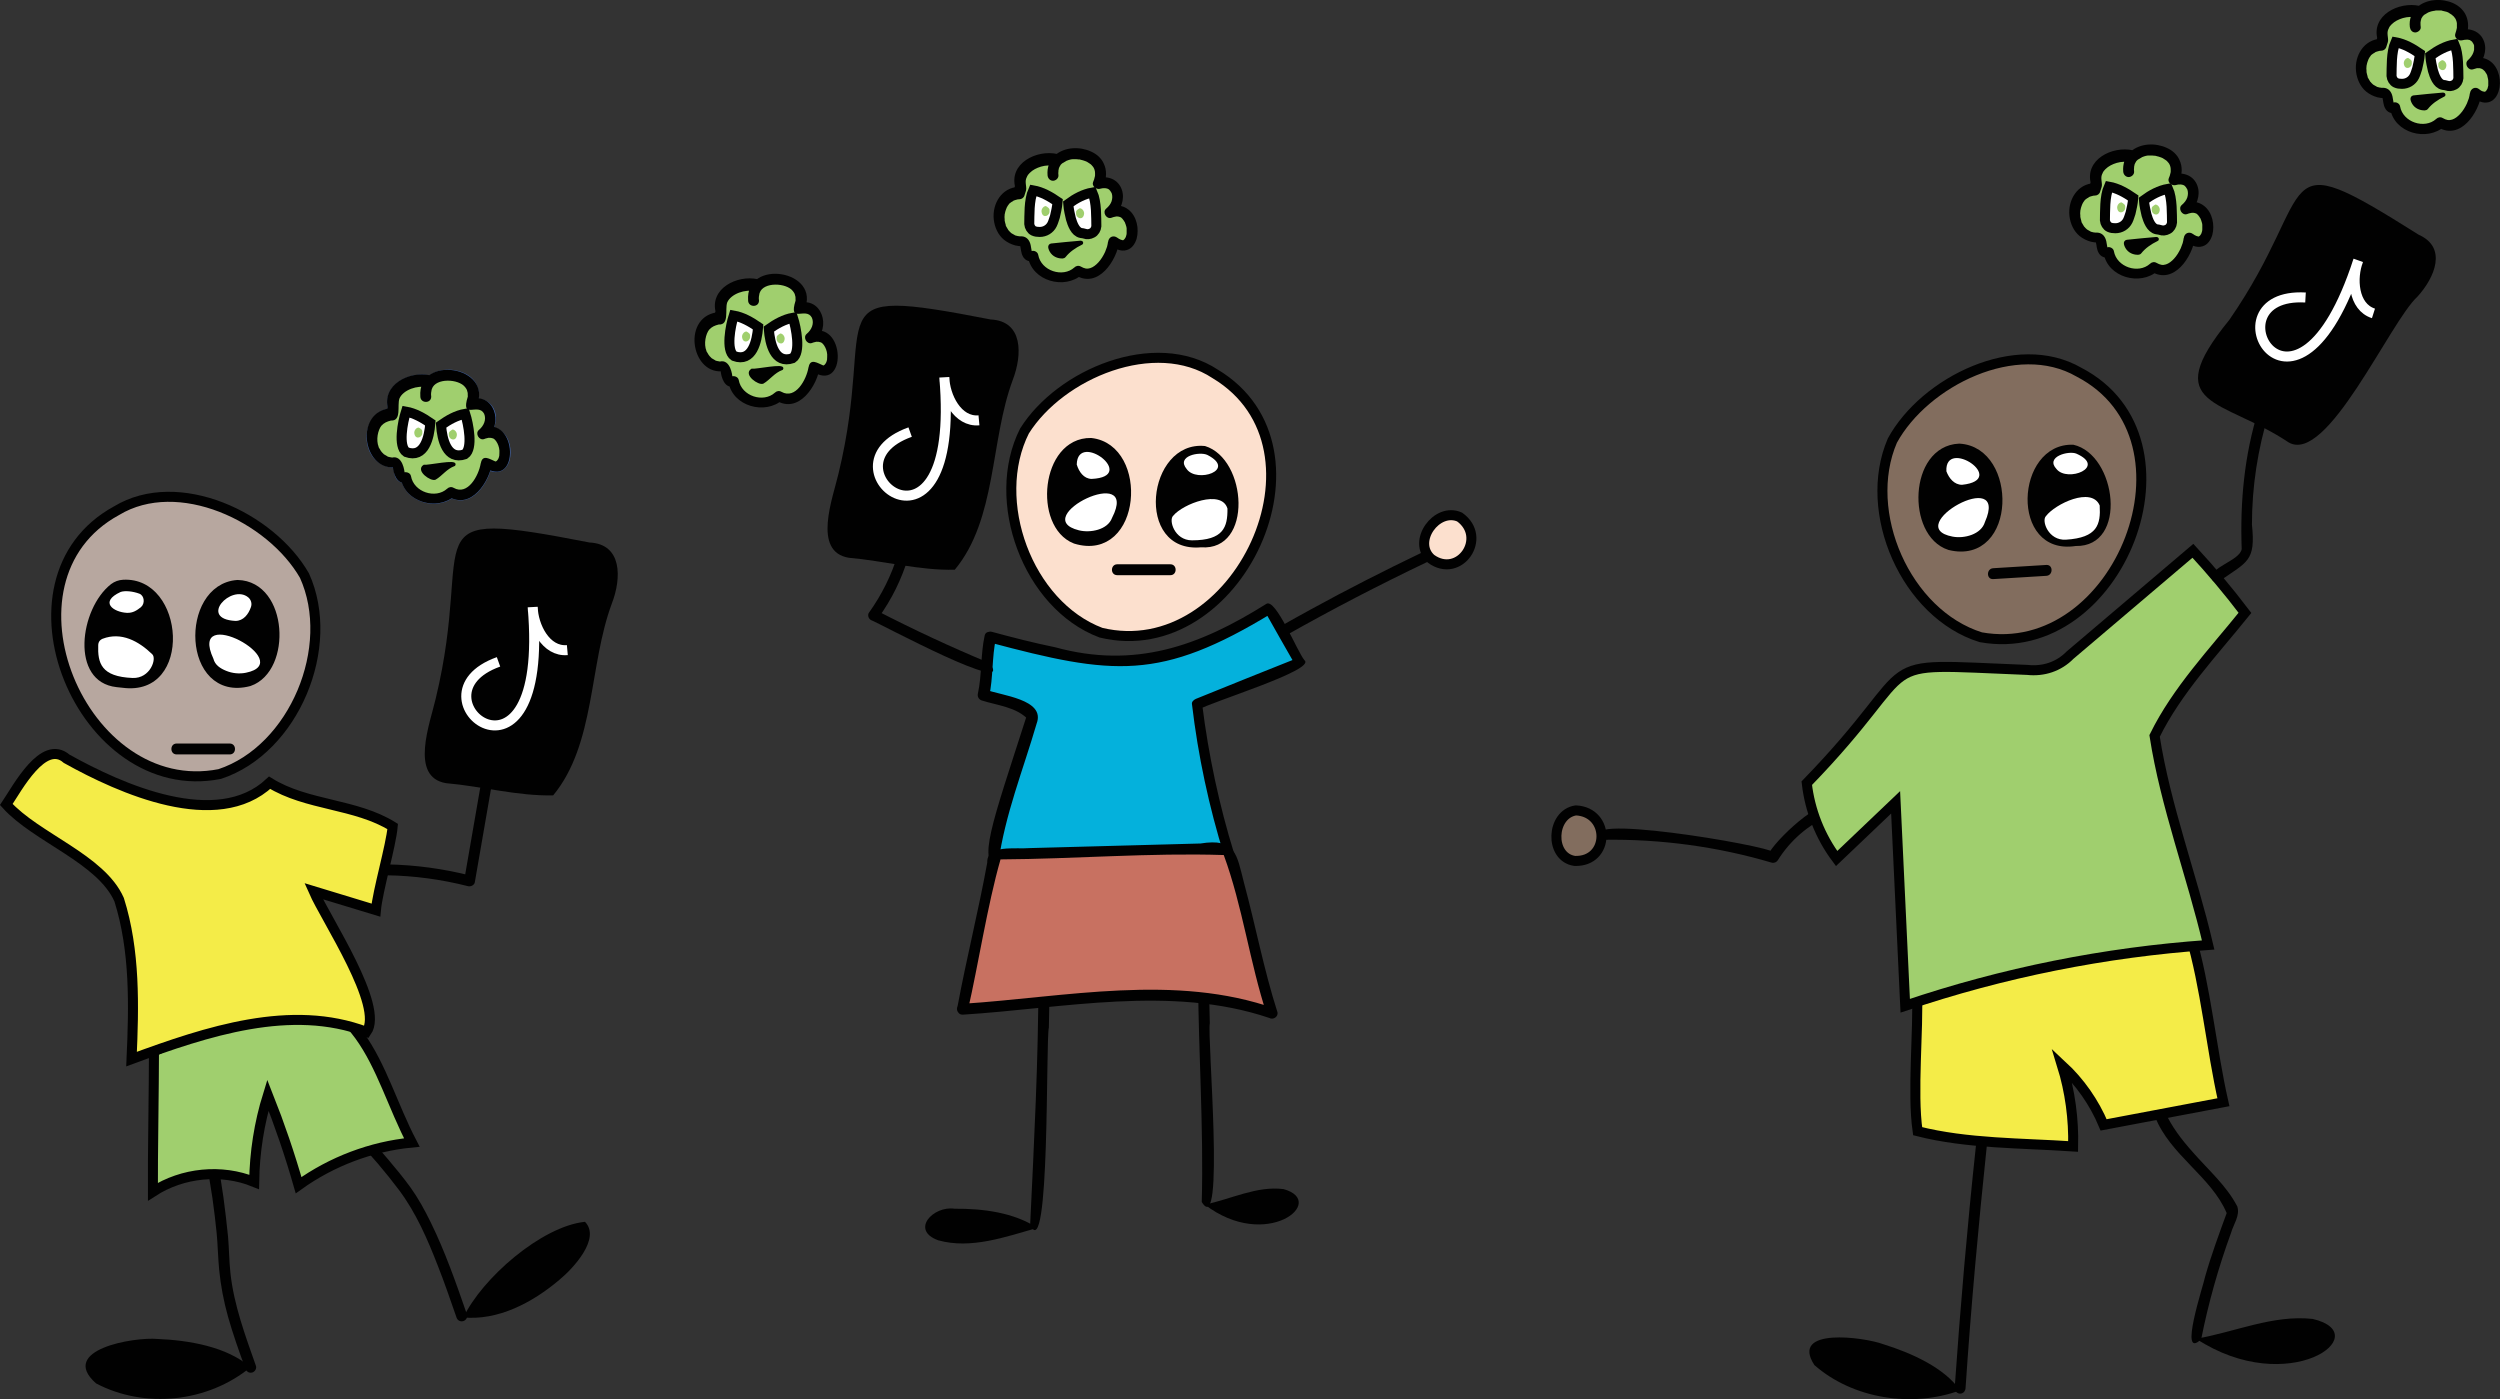 <?xml version="1.0" encoding="utf-8"?>
<!-- Generator: Adobe Illustrator 27.7.0, SVG Export Plug-In . SVG Version: 6.00 Build 0)  -->
<svg version="1.1" id="Layer_1" xmlns="http://www.w3.org/2000/svg" xmlns:xlink="http://www.w3.org/1999/xlink" x="0px" y="0px"
	 viewBox="0 0 1147.9 642.4" style="enable-background:new 0 0 1147.9 642.4;" xml:space="preserve">
<rect x="0" y="0" width="1147.9" height="642.4" fill="#333333" stroke="none"/>
<style type="text/css">
	.st0{fill:#A0CF6E;}
	.st1{fill:#010101;}
	.st2{fill:#FFFFFF;stroke:#010101;stroke-width:4.602;stroke-miterlimit:10;}
	.st3{fill:#010101;stroke:#010101;stroke-miterlimit:10;}
	.st4{fill:#FCE0CE;stroke:#010101;stroke-width:4.602;stroke-miterlimit:10;}
	.st5{fill:#04B1DC;}
	.st6{fill:#C87161;}
	.st7{fill:#010101;stroke:#010101;stroke-width:4.602;stroke-miterlimit:10;}
	.st8{fill:#FFFFFF;}
	.st9{fill:none;stroke:#FFFFFF;stroke-width:4.602;stroke-miterlimit:10;}
	.st10{fill:#826D5E;stroke:#010101;stroke-width:4.602;stroke-miterlimit:10;}
	.st11{fill:#F4EC48;stroke:#010101;stroke-width:4.602;stroke-miterlimit:10;}
	.st12{fill:#A0CF6E;stroke:#010101;stroke-width:4.602;stroke-miterlimit:10;}
	.st13{fill:#B7A79F;stroke:#010101;stroke-width:4.602;stroke-miterlimit:10;}
	.st14{fill:#3F65AF;}
	.st15{fill:#3F65AF;stroke:#010101;stroke-width:4.602;stroke-miterlimit:10;}
	.st16{fill:#3F65AF;stroke:#010101;stroke-miterlimit:10;}
</style>
<g>
	<g>
		<path class="st0" d="M484.7,73.1c-7.7-1.8-18.8,3.4-16.1,12.4l-0.9,2.7c-11.9,0.4-12.4,21.5,1.2,22.2c3.7-0.5,0.7,8.6,5.4,6.8
			c1.4,9.2,14.2,13,20.7,6.9c8.1,5.1,15.4-6.2,16.3-13.6c11.4,9,11.5-18.4-1.9-13.2c6.4-5.1,3.9-15.9-5.2-13.3
			c6.6-16.1-22.5-19-20.8-3.8"/>
		<g>
			<path class="st1" d="M485.4,70.7c-9.4-2.1-22.3,4.3-19.2,15.5c0-0.4,0-0.9,0-1.3c-0.3,0.9-0.6,1.8-0.9,2.7
				c0.8-0.6,1.6-1.2,2.4-1.8c-7.7,0.3-12.2,7.7-11.4,15c0.4,3.5,1.9,7,4.7,9.3c1.5,1.2,3.3,2.1,5.2,2.6c1,0.2,2,0.4,3,0.3
				c0.3,0-0.6-0.2-0.2,0c0,0-0.9-0.6-0.5-0.3c-0.4-0.3-0.3-0.3-0.1-0.1c0,0-0.1-0.5,0,0.1c0.4,1.6,0.4,3.4,1.2,4.9
				c1,2.1,3.3,2.9,5.5,2.1c-1-0.6-2.1-1.2-3.1-1.7c1.9,11.1,16.9,15.2,24.9,8c-1,0.1-2,0.3-3,0.4c10.4,6.3,18.9-6.8,20.1-15.7
				c-1.4,0.6-2.8,1.2-4.3,1.8c2.2,1.7,4.9,3.2,7.7,2.3c2.4-0.7,3.8-2.9,4.5-5.2c1.2-4.5,0.1-10.3-3.7-13.3c-2.7-2.2-6.1-2.4-9.3-1.2
				c0.8,1.4,1.6,2.8,2.4,4.2c3.4-2.8,5.3-7.9,3.8-12.2c-1.7-4.9-6.6-6.6-11.4-5.3c1,1,2.1,2.1,3.1,3.1c1.3-3.2,1.5-6.7,0-9.8
				c-1.1-2.5-3.3-4.4-5.8-5.5c-5.2-2.4-12.1-2.2-16.6,1.7c-2.6,2.3-3.7,5.8-3.4,9.2c0.1,1.3,1.1,2.5,2.5,2.5c1.2,0,2.6-1.1,2.5-2.5
				c-0.1-0.7-0.1-1.3,0-1.9c0-0.7-0.1,0.1,0-0.3c0.1-0.3,0.1-0.7,0.2-1c0-0.2,0.4-0.9,0.1-0.3c0.1-0.2,0.2-0.4,0.3-0.6
				s0.3-0.4,0.4-0.7c0.2-0.3-0.4,0.4,0,0c0.1-0.1,0.2-0.2,0.3-0.3c0.2-0.2,0.4-0.4,0.6-0.5c0.5-0.5-0.2,0.1,0.2-0.1
				c0.5-0.3,1-0.6,1.5-0.9c0.3-0.2-0.4,0.1,0.2-0.1c0.3-0.1,0.5-0.2,0.8-0.3c0.6-0.2,1.1-0.3,1.7-0.4c-0.7,0.1,0.1,0,0.3,0
				c0.3,0,0.6,0,0.9,0c0.6,0,1.1,0,1.7,0.1c0.7,0.1-0.2-0.1,0.4,0c0.3,0.1,0.6,0.1,0.8,0.2c0.6,0.1,1.1,0.3,1.7,0.5
				c0.1,0,0.2,0.1,0.3,0.1c0.4,0.1-0.5-0.3,0,0c0.2,0.1,0.4,0.2,0.7,0.3c0.5,0.3,1,0.6,1.4,0.9c0.3,0.2-0.4-0.4,0,0
				c0.1,0.1,0.2,0.2,0.3,0.2c0.2,0.2,0.3,0.3,0.5,0.5c0.1,0.1,0.7,0.9,0.3,0.3c0.2,0.2,0.3,0.5,0.5,0.7c0.1,0.3,0.3,0.5,0.4,0.8
				c-0.3-0.6,0.1,0.2,0.1,0.4c0.1,0.3,0.1,0.6,0.2,0.9c-0.1-0.7,0,0.3,0,0.5c0,0.3,0,0.7,0,1c0,0-0.1,0.7,0,0.3c0-0.4,0,0.2-0.1,0.3
				c-0.2,0.9-0.4,1.7-0.8,2.5c-0.7,1.8,1.4,3.5,3.1,3.1c1-0.3,1.4-0.3,2.4-0.3c0.4,0,1,0.2,1.3,0.3c0.2,0.1,0.3,0.2,0.5,0.3
				c0.4,0.2-0.1-0.1,0.1,0.1c0.1,0.1,0.7,0.8,0.4,0.4c0.2,0.3,0.3,0.5,0.5,0.8c0.1,0.2,0.2,0.4,0.1,0.1c0.1,0.2,0.1,0.4,0.2,0.5
				c0.3,1.1,0.3,2.2-0.1,3.5c-0.4,1.2-1.3,2.4-2.5,3.4c-1.9,1.6,0.1,5,2.4,4.2c0.5-0.2,1.1-0.4,1.7-0.5c0.1,0,0.3,0,0.4-0.1
				c-0.1,0-0.5,0-0.1,0c0.3,0,0.5,0,0.8,0s0.6,0.1,0.1,0c0.2,0,0.4,0.1,0.6,0.1c0.2,0.1,0.4,0.1,0.6,0.2c-0.7-0.3,0,0,0.2,0.1
				c0.1,0,0.7,0.4,0.3,0.2c-0.3-0.2,0.2,0.2,0.3,0.3c0.2,0.1,0.3,0.3,0.4,0.5c0.1,0.1,0.1,0.1,0.2,0.2c0.4,0.4-0.3-0.5,0,0
				c0.2,0.4,0.5,0.7,0.7,1.1c0,0.1,0.3,0.7,0.1,0.3c-0.1-0.3,0.1,0.4,0.2,0.5c0.1,0.4,0.3,0.9,0.4,1.3c0,0.2,0.1,0.4,0.1,0.7
				c0.1,0.3,0-0.5,0,0.3c0,0.4,0,0.8,0,1.2c0,0.2,0,0.4,0,0.7c0,0.5-0.1,0.5,0,0.2c-0.1,0.4-0.1,0.8-0.3,1.2c0,0.2-0.1,0.3-0.2,0.5
				c-0.2,0.6,0.3-0.4-0.1,0.2c-0.1,0.2-0.6,0.9-0.4,0.6c0.3-0.4-0.1,0.1-0.2,0.2c-0.4,0.5,0.2-0.3,0,0c-0.1,0.1-0.7,0.4-0.2,0.2
				c0.5-0.2-0.2,0.1-0.3,0.1c-0.3-0.1,0.2,0,0.3,0c-0.1,0-0.3,0-0.4,0c-0.4,0-0.5-0.1,0,0c-0.2-0.1-0.5-0.1-0.7-0.2
				c-0.6-0.2,0.2,0.1-0.3-0.1c-0.3-0.2-0.5-0.3-0.8-0.4c-0.1-0.1-0.9-0.6-0.6-0.4c-1.8-1.4-4-0.5-4.3,1.8c0-0.3,0,0.2-0.1,0.3
				c0,0.2-0.1,0.5-0.1,0.7c-0.1,0.4-0.2,0.9-0.3,1.3c-0.3,0.9-0.6,1.7-0.9,2.4c-0.8,1.7-1.8,3.4-3.1,4.8c-1.1,1.2-2.4,2.2-3.7,2.6
				c-1.5,0.5-2.7,0.2-4.3-0.7c-1-0.6-2.2-0.4-3,0.4c-5.3,4.8-15.3,1.6-16.6-5.8c-0.2-1.3-1.9-2.2-3.1-1.7c-0.2,0.1-0.5,0.1-0.6,0.2
				c0.1-0.1,0.5,0,0.1,0c0.6,0.1,0.4,0.1,0.2,0c0.1,0,0.8,0.6,0.5,0.3c0.4,0.4,0.1,0.2,0-0.1c0.2,0.8-0.1-0.4-0.1-0.5
				c-0.3-1.2-0.3-2.4-0.7-3.5c-0.6-1.8-1.9-3.1-3.9-3.2c-0.4,0-0.7,0-1.1,0c0.4,0-0.4-0.1-0.6-0.1c-0.4-0.1-0.8-0.2-1.2-0.3
				c-0.1,0-0.3-0.1-0.4-0.2c0.5,0.2-0.2-0.1-0.3-0.2c-0.3-0.2-0.6-0.3-0.9-0.5c0,0-0.6-0.4-0.3-0.2c0.3,0.2-0.3-0.2-0.2-0.2
				c-0.2-0.2-0.5-0.4-0.7-0.7c-0.1-0.1-0.2-0.3-0.4-0.4c-0.4-0.5,0.3,0.4-0.1-0.2c-0.4-0.6-0.7-1.1-1-1.7c-0.1-0.1-0.2-0.6,0-0.1
				c-0.1-0.1-0.1-0.3-0.1-0.4c-0.1-0.4-0.2-0.7-0.3-1.1c-0.1-0.3-0.1-0.6-0.2-0.9c-0.1-0.7,0,0.5,0-0.2c0-0.1,0-0.3,0-0.4
				c-0.1-0.7-0.1-1.4,0-2.1c0-0.2,0-0.4,0.1-0.5c0-0.4-0.1,0.6,0-0.1c0.1-0.3,0.1-0.6,0.2-0.9c0.1-0.3,0.2-0.6,0.3-0.9
				c0.1-0.2,0.1-0.3,0.2-0.5c0.2-0.6-0.1,0.2,0.1-0.3c0.2-0.3,0.3-0.6,0.5-0.9c0.1-0.1,0.2-0.3,0.3-0.4s0.5-0.7,0.1-0.2
				c0.2-0.3,0.4-0.5,0.7-0.7c0.1-0.1,0.2-0.2,0.4-0.3c0.1-0.1,0.6-0.4,0.3-0.2c-0.1,0.1,0.6-0.3,0.8-0.5c0.1-0.1,0.3-0.2,0.5-0.2
				c0.1-0.1-0.3,0.1,0.2-0.1c0.4-0.1,0.7-0.2,1.1-0.3c0.1,0,0.3-0.1,0.4-0.1c-0.6,0.1,0.4,0,0.5,0c1.1,0,2.1-0.7,2.4-1.8
				c0.2-0.7,0.5-1.5,0.7-2.2c0.3-1.1-0.1-2.3-0.1-3.1c-0.1-1.2-0.1-1.8,0.4-3c-0.1,0.4,0.2-0.3,0.2-0.4c0.1-0.2,0.3-0.5,0.4-0.7
				c0.2-0.2,0.4-0.5,0.8-0.9c1.4-1.4,3.2-2.3,5.2-2.9c2.1-0.6,4.3-0.7,6.3-0.2C487.2,76.2,488.5,71.4,485.4,70.7L485.4,70.7z"/>
		</g>
	</g>
	<g>
		<path class="st2" d="M474.4,87.4c-2,4.5-1.7,11.7-1.8,15.5c0.1,1.2,0.9,2.6,2,3.1c0.9,0.4,1.7,0.5,2.8,0.5c2.4,0,4.6-1.3,5.7-3.5
			c0.6-1.2,0.9-2.5,1.3-3.6c0.4-1.7,1-4.2,1.2-6.8C482.1,90.2,478.4,88.1,474.4,87.4z"/>
		<path class="st3" d="M482.7,112.3c-0.6,0.1-1,0.6-0.9,1.3c0.1,0.7,0.5,1.6,1.1,2.4c1.5,1.9,3.7,2.2,4.9,2.2c0.4,0,0.9-0.2,1.1-0.5
			c1.9-2.4,4.6-4.3,7.7-5.8c0.5-0.2,0.3-0.9-0.3-0.9C491.8,111.4,487.2,111.8,482.7,112.3z"/>
		<path class="st0" d="M481.9,96.7c0.3,2.5-3,3.7-3.6,0.9c-0.4-1.3,0.6-2.9,1.9-3C481,95.1,482.1,95.7,481.9,96.7z"/>
	</g>
	<g>
		<path class="st2" d="M501.6,88.4c2,4.5,1.7,11.7,1.8,15.5c-0.1,1.2-0.9,2.6-2,3.1c-1.1,0.6-2.3,0.7-3.4,0.3
			c-0.5-0.2-1-0.2-1.6-0.3c-2.7-0.5-4-4.2-4.7-6.6c-0.4-1.7-1-4.2-1.2-6.8C493.9,91.1,497.6,89.1,501.6,88.4z"/>
		<path class="st0" d="M494.1,97.7c-0.3,2.5,3,3.7,3.6,0.9c0.4-1.3-0.6-2.9-1.9-3C495,96.1,493.9,96.6,494.1,97.7z"/>
	</g>
</g>
<g>
	<g>
		<path class="st0" d="M978.6,71.4c-7.7-1.8-18.8,3.4-16.1,12.4l-0.9,2.7c-11.9,0.4-12.4,21.5,1.2,22.2c3.7-0.5,0.7,8.6,5.4,6.8
			c1.4,9.2,14.2,13,20.7,6.9c8.1,5.1,15.4-6.2,16.3-13.6c11.4,9,11.5-18.4-1.9-13.2c6.4-5.1,3.9-15.9-5.2-13.3
			c6.6-16.1-22.5-19-20.8-3.8"/>
		<g>
			<path class="st1" d="M979.3,69c-9.4-2.1-22.3,4.3-19.2,15.5c0-0.4,0-0.9,0-1.3c-0.3,0.9-0.6,1.8-0.9,2.7c0.8-0.6,1.6-1.2,2.4-1.8
				c-7.7,0.3-12.2,7.7-11.4,15c0.4,3.5,1.9,7,4.7,9.3c1.5,1.2,3.3,2.1,5.2,2.6c1,0.2,2,0.4,3,0.3c0.3,0-0.6-0.2-0.2,0
				c0,0-0.9-0.6-0.5-0.3c-0.4-0.3-0.3-0.3-0.1-0.1c0,0-0.1-0.5,0,0.1c0.4,1.6,0.4,3.4,1.2,4.9c1,2.1,3.3,2.9,5.5,2.1
				c-1-0.6-2.1-1.2-3.1-1.7c1.9,11.1,16.9,15.2,24.9,8c-1,0.1-2,0.3-3,0.4c10.4,6.3,18.9-6.8,20.1-15.7c-1.4,0.6-2.8,1.2-4.3,1.8
				c2.2,1.7,4.9,3.2,7.7,2.3c2.4-0.7,3.8-2.9,4.5-5.2c1.2-4.5,0.1-10.3-3.7-13.3c-2.7-2.2-6.1-2.4-9.3-1.2c0.8,1.4,1.6,2.8,2.4,4.2
				c3.4-2.8,5.3-7.9,3.8-12.2c-1.7-4.9-6.6-6.6-11.4-5.3c1,1,2.1,2.1,3.1,3.1c1.3-3.2,1.5-6.7,0-9.8c-1.1-2.5-3.3-4.4-5.8-5.5
				c-5.2-2.4-12.1-2.2-16.6,1.7c-2.6,2.3-3.7,5.8-3.4,9.2c0.1,1.3,1.1,2.5,2.5,2.5c1.2,0,2.6-1.1,2.5-2.5c-0.1-0.7-0.1-1.3,0-1.9
				c0-0.7-0.1,0.1,0-0.3c0.1-0.3,0.1-0.7,0.2-1c0-0.2,0.4-0.9,0.1-0.3c0.1-0.2,0.2-0.4,0.3-0.6s0.3-0.4,0.4-0.7c0.2-0.3-0.4,0.4,0,0
				c0.1-0.1,0.2-0.2,0.3-0.3c0.2-0.2,0.4-0.4,0.6-0.5c0.5-0.5-0.2,0.1,0.2-0.1c0.5-0.3,1-0.6,1.5-0.9c0.3-0.2-0.4,0.1,0.2-0.1
				c0.3-0.1,0.5-0.2,0.8-0.3c0.6-0.2,1.1-0.3,1.7-0.4c-0.7,0.1,0.1,0,0.3,0c0.3,0,0.6,0,0.9,0c0.6,0,1.1,0,1.7,0.1
				c0.7,0.1-0.2-0.1,0.4,0c0.3,0.1,0.6,0.1,0.8,0.2c0.6,0.1,1.1,0.3,1.7,0.5c0.1,0,0.2,0.1,0.3,0.1c0.4,0.1-0.5-0.3,0,0
				c0.2,0.1,0.4,0.2,0.7,0.3c0.5,0.3,1,0.6,1.4,0.9c0.3,0.2-0.4-0.4,0,0c0.1,0.1,0.2,0.2,0.3,0.2c0.2,0.2,0.3,0.3,0.5,0.5
				c0.1,0.1,0.7,0.9,0.3,0.3c0.2,0.2,0.3,0.5,0.5,0.7c0.1,0.3,0.3,0.5,0.4,0.8c-0.3-0.6,0.1,0.2,0.1,0.4c0.1,0.3,0.1,0.6,0.2,0.9
				c-0.1-0.7,0,0.3,0,0.5c0,0.3,0,0.7,0,1c0,0-0.1,0.7,0,0.3c0-0.4,0,0.2-0.1,0.3c-0.2,0.9-0.4,1.7-0.8,2.5
				c-0.7,1.8,1.4,3.5,3.1,3.1c1-0.3,1.4-0.3,2.4-0.3c0.4,0,1,0.2,1.3,0.3c0.2,0.1,0.3,0.2,0.5,0.3c0.4,0.2-0.1-0.1,0.1,0.1
				c0.1,0.1,0.7,0.8,0.4,0.4c0.2,0.3,0.3,0.5,0.5,0.8c0.1,0.2,0.2,0.4,0.1,0.1c0.1,0.2,0.1,0.4,0.2,0.5c0.3,1.1,0.3,2.2-0.1,3.5
				c-0.4,1.2-1.3,2.4-2.5,3.4c-1.9,1.6,0.1,5,2.4,4.2c0.5-0.2,1.1-0.4,1.7-0.5c0.1,0,0.3,0,0.4-0.1c-0.1,0-0.5,0-0.1,0
				c0.3,0,0.5,0,0.8,0s0.6,0.1,0.1,0c0.2,0,0.4,0.1,0.6,0.1c0.2,0.1,0.4,0.1,0.6,0.2c-0.7-0.3,0,0,0.2,0.1c0.1,0,0.7,0.4,0.3,0.2
				c-0.3-0.2,0.2,0.2,0.3,0.3c0.2,0.1,0.3,0.3,0.4,0.5c0.1,0.1,0.1,0.1,0.2,0.2c0.4,0.4-0.3-0.5,0,0c0.2,0.4,0.5,0.7,0.7,1.1
				c0,0.1,0.3,0.7,0.1,0.3c-0.1-0.3,0.1,0.4,0.2,0.5c0.1,0.4,0.3,0.9,0.4,1.3c0,0.2,0.1,0.4,0.1,0.7c0.1,0.3,0-0.5,0,0.3
				c0,0.4,0,0.8,0,1.2c0,0.2,0,0.4,0,0.7c0,0.5-0.1,0.5,0,0.2c-0.1,0.4-0.1,0.8-0.3,1.2c0,0.2-0.1,0.3-0.2,0.5
				c-0.2,0.6,0.3-0.4-0.1,0.2c-0.1,0.2-0.6,0.9-0.4,0.6c0.3-0.4-0.1,0.1-0.2,0.2c-0.4,0.5,0.2-0.3,0,0c-0.1,0.1-0.7,0.4-0.2,0.2
				c0.5-0.2-0.2,0.1-0.3,0.1c-0.3-0.1,0.2,0,0.3,0c-0.1,0-0.3,0-0.4,0c-0.4,0-0.5-0.1,0,0c-0.2-0.1-0.5-0.1-0.7-0.2
				c-0.6-0.2,0.2,0.1-0.3-0.1c-0.3-0.2-0.5-0.3-0.8-0.4c-0.1-0.1-0.9-0.6-0.6-0.4c-1.8-1.4-4-0.5-4.3,1.8c0-0.3,0,0.2-0.1,0.3
				c0,0.2-0.1,0.5-0.1,0.7c-0.1,0.4-0.2,0.9-0.3,1.3c-0.3,0.9-0.6,1.7-0.9,2.4c-0.8,1.7-1.8,3.4-3.1,4.8c-1.1,1.2-2.4,2.2-3.7,2.6
				c-1.5,0.5-2.7,0.2-4.3-0.7c-1-0.6-2.2-0.4-3,0.4c-5.3,4.8-15.3,1.6-16.6-5.8c-0.2-1.3-1.9-2.2-3.1-1.7c-0.2,0.1-0.5,0.1-0.6,0.2
				c0.1-0.1,0.5,0,0.1,0c0.6,0.1,0.4,0.1,0.2,0c0.1,0,0.8,0.6,0.5,0.3c0.4,0.4,0.1,0.2,0-0.1c0.2,0.8-0.1-0.4-0.1-0.5
				c-0.3-1.2-0.3-2.4-0.7-3.5c-0.6-1.8-1.9-3.1-3.9-3.2c-0.4,0-0.7,0-1.1,0c0.4,0-0.4-0.1-0.6-0.1c-0.4-0.1-0.8-0.2-1.2-0.3
				c-0.1,0-0.3-0.1-0.4-0.2c0.5,0.2-0.2-0.1-0.3-0.2c-0.3-0.2-0.6-0.3-0.9-0.5c0,0-0.6-0.4-0.3-0.2c0.3,0.2-0.3-0.2-0.2-0.2
				c-0.2-0.2-0.5-0.4-0.7-0.7c-0.1-0.1-0.2-0.3-0.4-0.4c-0.4-0.5,0.3,0.4-0.1-0.2c-0.4-0.6-0.7-1.1-1-1.7c-0.1-0.1-0.2-0.6,0-0.1
				c-0.1-0.1-0.1-0.3-0.1-0.4c-0.1-0.4-0.2-0.7-0.3-1.1c-0.1-0.3-0.1-0.6-0.2-0.9c-0.1-0.7,0,0.5,0-0.2c0-0.1,0-0.3,0-0.4
				c-0.1-0.7-0.1-1.4,0-2.1c0-0.2,0-0.4,0.1-0.5c0-0.4-0.1,0.6,0-0.1c0.1-0.3,0.1-0.6,0.2-0.9c0.1-0.3,0.2-0.6,0.3-0.9
				c0.1-0.2,0.1-0.3,0.2-0.5c0.2-0.6-0.1,0.2,0.1-0.3c0.2-0.3,0.3-0.6,0.5-0.9c0.1-0.1,0.2-0.3,0.3-0.4s0.5-0.7,0.1-0.2
				c0.2-0.3,0.4-0.5,0.7-0.7c0.1-0.1,0.2-0.2,0.4-0.3c0.1-0.1,0.6-0.4,0.3-0.2c-0.1,0.1,0.6-0.3,0.8-0.5c0.1-0.1,0.3-0.2,0.5-0.2
				c0.1-0.1-0.3,0.1,0.2-0.1c0.4-0.1,0.7-0.2,1.1-0.3c0.1,0,0.3-0.1,0.4-0.1c-0.6,0.1,0.4,0,0.5,0c1.1,0,2.1-0.7,2.4-1.8
				c0.2-0.7,0.5-1.5,0.7-2.2c0.3-1.1-0.1-2.3-0.1-3.1c-0.1-1.2-0.1-1.8,0.4-3c-0.1,0.4,0.2-0.3,0.2-0.4c0.1-0.2,0.3-0.5,0.4-0.7
				c0.2-0.2,0.4-0.5,0.8-0.9c1.4-1.4,3.2-2.3,5.2-2.9c2.1-0.6,4.3-0.7,6.3-0.2C981.1,74.5,982.4,69.7,979.3,69L979.3,69z"/>
		</g>
	</g>
	<g>
		<path class="st2" d="M968.3,85.7c-2,4.5-1.7,11.7-1.8,15.5c0.1,1.2,0.9,2.6,2,3.1c0.9,0.4,1.7,0.5,2.8,0.5c2.4,0,4.6-1.3,5.7-3.5
			c0.6-1.2,0.9-2.5,1.3-3.6c0.4-1.7,1-4.2,1.2-6.8C976,88.5,972.3,86.4,968.3,85.7z"/>
		<path class="st3" d="M976.6,110.6c-0.6,0.1-1,0.6-0.9,1.3c0.1,0.7,0.5,1.6,1.1,2.4c1.5,1.9,3.7,2.2,4.9,2.2c0.4,0,0.9-0.2,1.1-0.5
			c1.9-2.4,4.6-4.3,7.7-5.8c0.5-0.2,0.3-0.9-0.3-0.9C985.7,109.7,981.1,110.1,976.6,110.6z"/>
		<path class="st0" d="M975.8,95c0.3,2.5-3,3.7-3.6,0.9c-0.4-1.3,0.6-2.9,1.9-3C974.9,93.4,976,94,975.8,95z"/>
	</g>
	<g>
		<path class="st2" d="M995.5,86.7c2,4.5,1.7,11.7,1.8,15.5c-0.1,1.2-0.9,2.6-2,3.1c-1.1,0.6-2.3,0.7-3.4,0.3
			c-0.5-0.2-1-0.2-1.6-0.3c-2.7-0.5-4-4.2-4.7-6.6c-0.4-1.7-1-4.2-1.2-6.8C987.8,89.4,991.5,87.4,995.5,86.7z"/>
		<path class="st0" d="M988,96c-0.3,2.5,3,3.7,3.6,0.9c0.4-1.3-0.6-2.9-1.9-3C988.9,94.4,987.8,94.9,988,96z"/>
	</g>
</g>
<g>
	<g>
		<g>
			<g>
				<path class="st1" d="M550.1,449.7c0.2,34.1,2.6,68.1,1.7,102.2c10.8,17.8,2.4-76.3,3.7-82.1c-0.2-6.7-0.3-13.4-0.4-20.1
					C555.1,446.5,550.1,446.5,550.1,449.7L550.1,449.7z"/>
			</g>
		</g>
		<g>
			<path class="st1" d="M553.2,553.1c12.1-2.5,23.9-8.7,36.2-7.1C609.8,551.7,581.4,574.8,553.2,553.1z"/>
		</g>
	</g>
	<g>
		<path class="st4" d="M657.1,256.6c-8.9-7.9,2.6-23.9,13.1-19.2C683.3,246.8,670.1,266,657.1,256.6z"/>
		<g>
			<path class="st5" d="M454.5,292.6c-2,8.8-1.1,17.8-3.1,26.6c7.4,2.4,17.3,3.5,22.6,9.5c-6.3,22.2-15.5,44.5-18.5,67.9
				c36.2-2.6,72.5-3.9,108.7-3.9c-7-22.6-12-45.8-14.8-69.2c15.8-6.3,31.6-12.6,47.3-19c-4.7-8.3-9.4-16.7-14.2-25
				C536.4,309.5,505.8,307.6,454.5,292.6z"/>
			<g>
				<path class="st1" d="M452.1,291.9c-1.9,8.8-1.2,17.9-3.1,26.6c-0.3,1.4,0.4,2.6,1.7,3.1c7.1,2.3,16.1,3,21.5,8.9
					c-0.2-0.8-0.4-1.6-0.6-2.4c-33.3,103.7-24.8,62.7,68.8,67.3c4.1-1.1,29,2.5,26.3-3.4c-6.9-22.3-11.8-45.3-14.7-68.5
					c-0.6,0.8-1.2,1.6-1.8,2.4c5.5-3.5,54-18.2,48.8-22.7c-3.3-3.8-13.3-28.9-17.6-25.9c-30.9,19.4-60.4,29.9-96.9,19.9
					c-9.8-2-19.5-4.5-29.1-7.1c-3.1-0.8-4.4,4-1.3,4.8c57,15.2,78.6,17.9,130-13.4c-1.1-0.3-2.3-0.6-3.4-0.9
					c4.7,8.3,9.4,16.7,14.2,25c0.5-1.2,1-2.4,1.5-3.7c-15.8,6.3-31.6,12.6-47.3,19c-0.9,0.4-2,1.3-1.8,2.4
					c2.8,23.7,7.8,47.1,14.9,69.9c0.8-1.1,1.6-2.1,2.4-3.2c-36.2,0-72.5,1.2-108.7,3.8c0.8,0.8,1.7,1.7,2.5,2.5
					c3-22.1,11.4-42.8,17.6-64.1c4.2-11.2-16.5-12.8-23.5-15.6c0.6,1,1.2,2.1,1.7,3.1c1.9-8.8,1.2-17.9,3.1-26.6
					C457.6,290.1,452.7,288.8,452.1,291.9z"/>
			</g>
		</g>
		<g>
			<g>
				<g>
					<path class="st1" d="M476.8,449.1c0,37.7-2,75.6-3.8,113.3c9.2,19.5,7.1-84.9,8.6-90.6c0.2-7.5,0.3-15.1,0.2-22.6
						C481.8,445.9,476.8,445.9,476.8,449.1L476.8,449.1z"/>
				</g>
			</g>
			<g>
				<path class="st1" d="M476.3,563.8c-10.8-7.1-25-8.9-38-8.8c-9.7-1.5-20.5,9.8-7.5,14.5C445.9,573.7,461.7,567.9,476.3,563.8z"/>
			</g>
		</g>
		<g>
			<path class="st6" d="M442,463.4c46.6-2.9,97.1-13.8,142.1,1.9c-28.6-103,3.6-72.3-126.6-72.4C454.6,397.7,443.6,457.1,442,463.4z
				"/>
			<g>
				<path class="st1" d="M442,465.9c46.3-2.9,95.8-13.7,140.8,1.5c1.8,1.1,4.4-0.7,3.7-2.8c-6.2-19.4-10-39.6-15.3-59.2
					c-3.4-13.2-3.8-20.7-20-18.1c-26,0.7-52.1,1.4-78.1,2.1c-7.1,0.6-20.1-1.8-19.8,6.7c-4,22-9.5,43.8-13.6,65.8
					c-1.7,3.8,4.2,5.8,4.8,1.5c4.6-19.9,8.9-47.9,14.9-68.8c34-0.2,68.8-3.1,102.5-2c8.7,23.7,11.9,49.3,19.8,73.3
					c1.2-0.9,2.4-1.9,3.7-2.8c-45.7-16.2-96.1-5.3-143.3-2.2C439,461,438.7,465.9,442,465.9z"/>
			</g>
		</g>
		<g>
			<g>
				<path class="st1" d="M590.4,291.8c21.2-12,42.8-23.2,64.8-33.7c1.2-0.6,1.5-2.3,0.9-3.4c-0.7-1.2-2.2-1.5-3.4-0.9
					c-17.1,8.2-34,16.8-50.6,25.9c-4.7,2.6-9.5,5.2-14.2,7.9C585.1,289.1,587.6,293.4,590.4,291.8z"/>
			</g>
		</g>
		<g>
			<g>
				<path class="st1" d="M454.2,304.4c-17.6-7.3-34.9-15.4-51.8-24.1c0.3,1.1,0.6,2.3,0.9,3.4c6.1-8.4,10.7-17.8,13.7-27.7
					c0.9-3.1-3.9-4.4-4.8-1.3c-2.9,9.5-7.4,18.5-13.2,26.6c-0.8,1.1-0.2,2.8,0.9,3.4C403.3,285.9,467.5,320.6,454.2,304.4
					L454.2,304.4z"/>
			</g>
		</g>
		<g>
			<g>
				<g>
					<g>
						<path class="st4" d="M558,171.7c56.9,34.2,10.2,133.9-52.5,118.8c-33.7-12.7-51.2-60.7-35.1-92.6
							C486.9,171.6,530.3,153.4,558,171.7z"/>
						<path class="st7" d="M500.9,203.4c-20.6-0.3-23.9,37.4-7,44C521.7,255.9,525,206.1,500.9,203.4z"/>
						<path class="st8" d="M509.7,221.2"/>
					</g>
					<path class="st1" d="M553.3,204.8c-26.8-2.7-32.6,49.3-1.8,46.5C575.5,253.1,572.7,210.7,553.3,204.8z"/>
					<path class="st8" d="M547.3,248.1c-8.1,0-10.8-9.4-8.6-11.3c4.4-5.4,22.2-12.3,24.9-3.3C563.7,242,561.8,248.1,547.3,248.1z"/>
					<path class="st8" d="M554.4,208.9c13.6,7-4.9,13-9.5,6.5C539.8,209.3,551,207.2,554.4,208.9z"/>
				</g>
				<path class="st8" d="M495.4,243.5c5.2,1.3,13.2-0.2,15.2-5.7C523.8,212.1,471.6,237.6,495.4,243.5z"/>
				<path class="st8" d="M501.2,219.9c21.8-1-6.5-22.4-6.8-6.6C495.4,216.6,497.6,219.8,501.2,219.9z"/>
			</g>
			<g>
				<g>
					<path class="st1" d="M513,264.1c8.1,0,16.3,0,24.4,0c3.2,0,3.2-5,0-5c-8.1,0-16.3,0-24.4,0C509.8,259.1,509.7,264.1,513,264.1z
						"/>
				</g>
			</g>
		</g>
		<g>
			<g>
				<path class="st1" d="M385,217.5c-2.6,11.2-12.1,35.8,4.7,38.6c16.1,1.4,32.6,5.9,48.7,5.5c19.3-23.3,16.2-59.1,26.6-87.1
					c4.5-11.7,4.8-27.1-10.1-27.8C371.6,130.5,403.2,142.4,385,217.5z"/>
			</g>
			<path class="st9" d="M449.5,193c-9.9,0.9-15.7-11.1-15.9-19.7c8.1,94-59.3,40.7-15.7,25.1"/>
		</g>
	</g>
</g>
<g>
	<g>
		<path class="st1" d="M989.5,512.7c6.8,17.6,25.9,27.6,32.9,44.3c-3.5,9.6-7.1,19.3-9.9,29.2c-0.6,3.4-12.5,39-1.8,28.7
			c3.3-16.6,7.9-32.9,13.7-48.8c1.1-3.9,4.2-7.9,2.9-12.1c-4.9-9.5-13.3-16.8-20.3-24.8c-5.2-5.8-9.9-11.9-13.1-19
			C992.4,507.5,987.9,509.9,989.5,512.7L989.5,512.7z"/>
	</g>
</g>
<g>
	<path class="st10" d="M723,395.3c-11.7-1.8-10.8-21.5,0.6-23.2C739.5,372.9,739.2,395.9,723,395.3z"/>
	<g>
		<path class="st1" d="M900,638.4c-7.2-10.4-22.4-17.2-35.3-21.2c-8.5-3.2-43.1-8-31.6,9.6C850.8,642.3,877.9,646.5,900,638.4z"/>
	</g>
	<g>
		<path class="st1" d="M1008.4,614.7c17.9-3.1,35.3-11.1,53.5-9.1C1091.7,612.6,1050.8,642.5,1008.4,614.7z"/>
	</g>
	<path class="st11" d="M880.2,454.9c0.8,18.5-2.3,46.4,0.3,64.5c22.8,5.8,47.8,5.4,71.4,7c0.3-12.6-1.4-25.2-5.1-37.2
		c8.2,7.6,14.8,17,19.1,27.3c18.3-3.5,36.7-6.9,55-10.4c-5.6-24.7-8.1-53.1-15.2-76.8C961.4,433,923.5,443.1,880.2,454.9z"/>
	<g>
		<g>
			<path class="st1" d="M736.4,385.6c26-0.4,52.1,3.1,77.1,10.5c1.1,0.3,2.2-0.2,2.8-1.1c5.6-9,14-16.4,23.8-20.5
				c1.2-0.5,2.1-1.7,1.7-3.1c-4-7.6-28,15.6-29.9,21.1c0.9-0.4,1.9-0.8,2.8-1.1C811.5,388.1,718.4,372.5,736.4,385.6z"/>
		</g>
	</g>
	<path class="st12" d="M829.6,359.6c1.4,12.5,6.2,24.6,13.7,34.6c9-8.6,18.1-17.2,27.1-25.8c1.5,31.1,2.9,62.3,4.4,93.4
		c44.9-15.2,91.8-24.6,139.1-27.9c-7.5-32.1-19.6-63.7-24.6-96c10.2-20.8,27-38.5,41.5-56.5c-7.5-9.9-15.5-19.4-23.9-28.5
		c-18.8,16-37.6,31.9-56.4,47.9c-5.2,5.3-12.2,7.6-19.6,6.8C854.7,304.6,886.3,301.2,829.6,359.6z"/>
	<g>
		<g>
			<path class="st1" d="M1019,266.9c12.8-9,16.8-9,15-26c0-17.5,2.7-34.8,7.8-51.4c0.9-3.1-3.9-4.4-4.8-1.3
				c-6.5,20.7-8.5,42.3-7.7,63.9c-0.9,5.5-15.3,8.3-13.6,13.9C1016.2,267.1,1017.9,267.7,1019,266.9L1019,266.9z"/>
		</g>
	</g>
	<g>
		<g>
			<path class="st1" d="M907.3,525.8c-4,37.2-7.2,74.3-9.8,111.6c-0.1,1.3,1.2,2.5,2.5,2.5c1.4,0,2.4-1.1,2.5-2.5
				c2.5-37.3,5.9-74.5,9.8-111.6C912.3,522.7,907.3,522.5,907.3,525.8L907.3,525.8z"/>
		</g>
	</g>
	<g>
		<g>
			<g>
				<g>
					<path class="st10" d="M954.6,170.9c58.9,30.6,18.4,133.1-45.1,121.7c-34.4-10.7-54.8-57.4-40.6-90.3
						C883.7,175.2,925.9,154.3,954.6,170.9z"/>
					<path class="st7" d="M899.6,206c-20.6,0.9-21.6,38.7-4.3,44.3C923.5,257.2,923.8,207.3,899.6,206z"/>
					<path class="st8" d="M909.5,223.2"/>
				</g>
				<path class="st1" d="M952,204.2c-26.9-1-29.5,51.2,1.1,46.5C977.2,251.2,971.9,208.7,952,204.2z"/>
				<path class="st8" d="M948.6,247.8c-8.1,0.5-11.3-8.7-9.2-10.8c4.2-5.6,21-13.7,24.7-4.9C964.6,240.8,963.1,246.9,948.6,247.8z"
					/>
				<path class="st8" d="M953.4,208.3c14,6.2-4.1,13.3-9.1,7.1C938.9,209.7,949.9,206.8,953.4,208.3z"/>
			</g>
			<path class="st8" d="M896.6,246.4c5.3,1,13.1-1,14.8-6.7C923,213.4,872.4,241.9,896.6,246.4z"/>
			<path class="st8" d="M900.9,222.6c21.7-2.3-8-22-7.2-6.2C894.9,219.6,897.3,222.6,900.9,222.6z"/>
		</g>
		<g>
			<g>
				<path class="st1" d="M915.2,265.9c8.1-0.5,16.2-1,24.4-1.5c3.2-0.2,3.2-5.2,0-5c-8.1,0.5-16.2,1-24.4,1.5
					C912,261.1,912,266.1,915.2,265.9z"/>
			</g>
		</g>
	</g>
	<g>
		<g>
			<path class="st1" d="M1023.6,146.9c-32.9,40.3-3,36,27.2,56.2c17.7,10.5,46.5-55.3,59.2-66.9c8.1-8.9,13.7-22.6,0.6-28.4
				C1041.6,64.3,1065.8,85.9,1023.6,146.9z"/>
		</g>
		<path class="st9" d="M1089.8,143.9c-9.4-3-10.1-16.3-7-24.3c-29.1,89.7-70.5,14.4-24.2,17"/>
	</g>
</g>
<g>
	<g>
		<g>
			<path class="st1" d="M163.4,523.1c7,7.3,13.7,15.2,19.8,23.3c7.8,10.4,13.1,22.6,17.8,34.7c3.1,7.8,5.8,15.8,8.6,23.8
				c0.4,1.3,1.7,2.1,3.1,1.7c1.2-0.3,2.2-1.8,1.7-3.1c-5-14.4-10-28.8-16.7-42.4c-2.7-5.5-5.7-11-9.3-16c-3.3-4.5-6.8-8.8-10.4-13
				c-3.6-4.3-7.3-8.5-11.1-12.5C164.7,517.3,161.1,520.8,163.4,523.1L163.4,523.1z"/>
		</g>
	</g>
	<g>
		<g>
			<path class="st1" d="M94.7,534.1c2.3,10.6,3.7,21.5,4.8,32.3c0.5,5.4,0.6,10.9,1.1,16.3c0.7,7.4,2.1,14.7,4.1,21.9
				c2.3,8.1,5.1,16,8,23.9c0.5,1.3,1.7,2.1,3.1,1.7c1.2-0.3,2.2-1.8,1.7-3.1c-4.9-13.9-10.1-27.9-11.7-42.6
				c-0.6-5.6-0.6-11.2-1.1-16.8c-0.6-6-1.3-11.9-2.1-17.9c-0.8-5.7-1.7-11.4-2.9-17.1C98.8,529.7,94,531,94.7,534.1L94.7,534.1z"/>
		</g>
	</g>
	<path class="st12" d="M70.7,482.6c0,15.3-0.6,49.4-0.5,64.6c13.6-8.8,31.5-10.6,46.5-4.5c0.2-13.5,2.3-27,6.3-39.9
		c5.4,13.6,10.1,27.4,14.1,41.4c15.2-10.9,33.4-17.8,52-19.6c-17.3-33.1-21-74.4-77.6-70.6C98.9,456.3,89.4,475.6,70.7,482.6z"/>
	<path class="st11" d="M2.9,369.4c13.8,15.3,43.5,24.9,51.8,43.7c7.4,23.4,6.8,48.9,5.7,73.2c34.8-12.8,73.3-25.6,107.9-12.5
		c8.2-11.7-18.5-51.4-24.3-64.6c9.5,2.9,19,5.8,28.6,8.7c0.8-8.9,6.9-29.5,7.7-38.4c-17-10.6-39.4-9.5-56.5-20.1
		c-24.2,22.6-68.3,2.9-93.2-11C20,339.1,8,361.8,2.9,369.4z"/>
	<g>
		<path class="st1" d="M115,627.8c-10.8-9.5-28.3-12.4-42.6-13c-10.8-1-45.8,4.9-28.3,20.4C66.5,647,95.4,643.9,115,627.8z"/>
	</g>
	<g>
		<path class="st1" d="M212.7,605.1c8.5-18.1,35.9-42,55.9-44.1c7.4,7.6-5.3,21.3-11.7,26.6c-12.5,10.6-28.3,18.9-44.5,17.3"/>
	</g>
</g>
<g>
	<g>
		<g>
			<g>
				<path class="st13" d="M139.8,264.3c14.8,32.6-4.7,79.8-38.9,91.1C37.6,367.9-4.8,266.3,53.5,234.5
					C81.9,217.3,124.4,237.4,139.8,264.3z"/>
				<path class="st7" d="M114.3,312.8c17.2-5.9,15.5-43.7-5.2-44.2C84.9,270.3,86.1,320.2,114.3,312.8z"/>
				<path class="st8" d="M99.6,286"/>
			</g>
			<path class="st1" d="M51,268.2c-14.4,11.2-19,44.9,2.5,47.3c0.9,0.1,1.9,0.2,2.8,0.3c32.7,4.3,28.8-51.2,0.2-49.6
				C54.5,266.3,52.6,267,51,268.2z"/>
			<path class="st8" d="M60.9,311.3c8.1,0.3,11.2-8.9,9-10.9c-6.2-6-14.2-10.4-22.8-7.1c0,0-1.9,0.6-2,2.8
				C44.8,304.5,46.4,310.7,60.9,311.3z"/>
			<path class="st8" d="M55.4,271.8c-10,4.6-3.3,9.3,2.9,9.6c2.7,0.1,4.5-1.1,6.4-2.6c2-1.7,1.6-5.3-0.7-6.2
				C61.1,271.5,57.4,271.1,55.4,271.8z"/>
		</g>
		<path class="st8" d="M98,302.5c0.7,2.8,3.1,4.4,5.8,5.5c2.9,1.2,6.1,1.5,9.1,0.9C137,304,85.9,276.3,98,302.5z"/>
		<path class="st8" d="M115.2,278.8c0.6-1.6,0.1-3.4-1.2-4.5c-7.7-6.4-23.2,9.9-5.9,10.8C111.8,285.1,114.1,282,115.2,278.8z"/>
	</g>
</g>
<g>
	<g>
		<path class="st1" d="M177.6,401.9c12.6,0.2,25.1,1.9,37.3,5c1.2,0.3,2.8-0.4,3.1-1.7c3.1-18.1,6.3-36.2,9.4-54.2
			c0.2-1.3-0.4-2.7-1.7-3.1c-1.2-0.3-2.8,0.4-3.1,1.7c-3.1,18.1-6.3,36.2-9.4,54.2c1-0.6,2.1-1.2,3.1-1.7c-12.6-3.2-25.6-5-38.7-5.2
			C174.4,396.9,174.4,401.9,177.6,401.9L177.6,401.9z"/>
	</g>
</g>
<path class="st1" d="M200.1,320.6c-2.6,11.4-12.2,36.2,4.7,39c16.3,1.4,32.9,6,49.2,5.6c19.4-23.5,16.4-59.7,26.9-88
	c4.6-11.8,4.8-27.4-10.2-28.1C186.5,232.7,218.4,244.7,200.1,320.6z"/>
<path class="st9" d="M260.5,298.5c-9.9,0.9-15.7-11.1-15.9-19.7c8.1,94-59.3,40.7-15.7,25.1"/>
<g>
	<g>
		<path class="st1" d="M81.1,346.4c8.1,0,16.3,0,24.4,0c3.2,0,3.2-5,0-5c-8.1,0-16.3,0-24.4,0C77.9,341.4,77.9,346.4,81.1,346.4
			L81.1,346.4z"/>
	</g>
</g>
<g>
	<g>
		<path class="st14" d="M196.8,174.9c-7.7-1.8-18.8,3.4-16.1,12.4l-0.9,2.7c-11.9,0.4-12.4,21.5,1.2,22.2c3.7-0.5,0.7,8.6,5.4,6.8
			c1.4,9.2,14.2,13,20.7,6.9c8.1,5.1,15.4-6.2,16.3-13.6c11.4,9,11.5-18.4-1.9-13.2c6.4-5.1,3.9-15.9-5.2-13.3
			c6.6-16.1-22.5-19-20.8-3.8"/>
		<g>
			<path class="st14" d="M197.5,172.4c-9.4-2.1-22.3,4.3-19.2,15.5c0-0.4,0-0.9,0-1.3c-0.3,0.9-0.6,1.8-0.9,2.7
				c0.8-0.6,1.6-1.2,2.4-1.8c-7.7,0.3-12.2,7.7-11.4,15c0.4,3.5,1.9,7,4.7,9.3c1.5,1.2,3.3,2.1,5.2,2.6c1,0.2,2,0.4,3,0.3
				c0.3,0-0.6-0.2-0.2,0c0,0-0.9-0.6-0.5-0.3c-0.4-0.3-0.3-0.3-0.1-0.1c0,0-0.1-0.5,0,0.1c0.4,1.6,0.4,3.4,1.2,4.9
				c1,2.1,3.3,2.9,5.5,2.1c-1-0.6-2.1-1.2-3.1-1.7c1.9,11.1,16.9,15.2,24.9,8c-1,0.1-2,0.3-3,0.4c10.4,6.3,18.9-6.8,20.1-15.7
				c-1.4,0.6-2.8,1.2-4.3,1.8c2.2,1.7,4.9,3.2,7.7,2.3c2.4-0.7,3.8-2.9,4.5-5.2c1.2-4.5,0.1-10.3-3.7-13.3c-2.7-2.2-6.1-2.4-9.3-1.2
				c0.8,1.4,1.6,2.8,2.4,4.2c3.4-2.8,5.3-7.9,3.8-12.2c-1.7-4.9-6.6-6.6-11.4-5.3c1,1,2.1,2.1,3.1,3.1c1.3-3.2,1.5-6.7,0-9.8
				c-1.1-2.5-3.3-4.4-5.8-5.5c-5.2-2.4-12.1-2.2-16.6,1.7c-2.6,2.3-3.7,5.8-3.4,9.2c0.1,1.3,1.1,2.5,2.5,2.5c1.2,0,2.6-1.1,2.5-2.5
				c-0.1-0.7-0.1-1.3,0-1.9c0-0.7-0.1,0.1,0-0.3c0.1-0.3,0.1-0.7,0.2-1c0-0.2,0.4-0.9,0.1-0.3c0.1-0.2,0.2-0.4,0.3-0.6
				c0.1-0.2,0.3-0.4,0.4-0.7c0.2-0.3-0.4,0.4,0,0c0.1-0.1,0.2-0.2,0.3-0.3c0.2-0.2,0.4-0.4,0.6-0.5c0.5-0.5-0.2,0.1,0.2-0.1
				c0.5-0.3,1-0.6,1.5-0.9c0.3-0.2-0.4,0.1,0.2-0.1c0.3-0.1,0.5-0.2,0.8-0.3c0.6-0.2,1.1-0.3,1.7-0.4c-0.7,0.1,0.1,0,0.3,0
				c0.3,0,0.6,0,0.9,0c0.6,0,1.1,0,1.7,0.1c0.7,0.1-0.2-0.1,0.4,0c0.3,0.1,0.6,0.1,0.8,0.2c0.6,0.1,1.1,0.3,1.7,0.5
				c0.1,0,0.2,0.1,0.3,0.1c0.4,0.1-0.5-0.3,0,0c0.2,0.1,0.4,0.2,0.7,0.3c0.5,0.3,1,0.6,1.4,0.9c0.3,0.2-0.4-0.4,0,0
				c0.1,0.1,0.2,0.2,0.3,0.2c0.2,0.2,0.3,0.3,0.5,0.5c0.1,0.1,0.7,0.9,0.3,0.3c0.2,0.2,0.3,0.5,0.5,0.7c0.1,0.3,0.3,0.5,0.4,0.8
				c-0.3-0.6,0.1,0.2,0.1,0.4c0.1,0.3,0.1,0.6,0.2,0.9c-0.1-0.7,0,0.3,0,0.5c0,0.3,0,0.7,0,1c0,0-0.1,0.7,0,0.3c0-0.4,0,0.2-0.1,0.3
				c-0.2,0.9-0.4,1.7-0.8,2.5c-0.7,1.8,1.4,3.5,3.1,3.1c1-0.3,1.4-0.3,2.4-0.3c0.4,0,1,0.2,1.3,0.3c0.2,0.1,0.3,0.2,0.5,0.3
				c0.4,0.2-0.1-0.1,0.1,0.1c0.1,0.1,0.7,0.8,0.4,0.4c0.2,0.3,0.3,0.5,0.5,0.8c0.1,0.2,0.2,0.4,0.1,0.1c0.1,0.2,0.1,0.4,0.2,0.5
				c0.3,1.1,0.3,2.2-0.1,3.5c-0.4,1.2-1.3,2.4-2.5,3.4c-1.9,1.6,0.1,5,2.4,4.2c0.5-0.2,1.1-0.4,1.7-0.5c0.1,0,0.3,0,0.4-0.1
				c-0.1,0-0.5,0-0.1,0c0.3,0,0.5,0,0.8,0s0.6,0.1,0.1,0c0.2,0,0.4,0.1,0.6,0.1c0.2,0.1,0.4,0.1,0.6,0.2c-0.7-0.3,0,0,0.2,0.1
				c0.1,0,0.7,0.4,0.3,0.2c-0.3-0.2,0.2,0.2,0.3,0.3c0.2,0.1,0.3,0.3,0.4,0.5c0.1,0.1,0.1,0.1,0.2,0.2c0.4,0.4-0.3-0.5,0,0
				c0.2,0.4,0.5,0.7,0.7,1.1c0,0.1,0.3,0.7,0.1,0.3c-0.1-0.3,0.1,0.4,0.2,0.5c0.1,0.4,0.3,0.9,0.4,1.3c0,0.2,0.1,0.4,0.1,0.7
				c0.1,0.3,0-0.5,0,0.3c0,0.4,0,0.8,0,1.2c0,0.2,0,0.4,0,0.7c0,0.5-0.1,0.5,0,0.2c-0.1,0.4-0.1,0.8-0.3,1.2c0,0.2-0.1,0.3-0.2,0.5
				c-0.2,0.6,0.3-0.4-0.1,0.2c-0.1,0.2-0.6,0.9-0.4,0.6c0.3-0.4-0.1,0.1-0.2,0.2c-0.4,0.5,0.2-0.3,0,0c-0.1,0.1-0.7,0.4-0.2,0.2
				c0.5-0.2-0.2,0.1-0.3,0.1c-0.3-0.1,0.2,0,0.3,0c-0.1,0-0.3,0-0.4,0c-0.4,0-0.5-0.1,0,0c-0.2-0.1-0.5-0.1-0.7-0.2
				c-0.6-0.2,0.2,0.1-0.3-0.1c-0.3-0.2-0.5-0.3-0.8-0.4c-0.1-0.1-0.9-0.6-0.6-0.4c-1.8-1.4-4-0.5-4.3,1.8c0-0.3,0,0.2-0.1,0.3
				c0,0.2-0.1,0.5-0.1,0.7c-0.1,0.4-0.2,0.9-0.3,1.3c-0.3,0.9-0.6,1.7-0.9,2.4c-0.8,1.7-1.8,3.4-3.1,4.8c-1.1,1.2-2.4,2.2-3.7,2.6
				c-1.5,0.5-2.7,0.2-4.3-0.7c-1-0.6-2.2-0.4-3,0.4c-5.3,4.8-15.3,1.6-16.6-5.8c-0.2-1.3-1.9-2.2-3.1-1.7c-0.2,0.1-0.5,0.1-0.6,0.2
				c0.1-0.1,0.5,0,0.1,0c0.6,0.1,0.4,0.1,0.2,0c0.1,0,0.8,0.6,0.5,0.3c0.4,0.4,0.1,0.2,0-0.1c0.2,0.8-0.1-0.4-0.1-0.5
				c-0.3-1.2-0.3-2.4-0.7-3.5c-0.6-1.8-1.9-3.1-3.9-3.2c-0.4,0-0.7,0-1.1,0c0.4,0-0.4-0.1-0.6-0.1c-0.4-0.1-0.8-0.2-1.2-0.3
				c-0.1,0-0.3-0.1-0.4-0.2c0.5,0.2-0.2-0.1-0.3-0.2c-0.3-0.2-0.6-0.3-0.9-0.5c0,0-0.6-0.4-0.3-0.2c0.3,0.2-0.3-0.2-0.2-0.2
				c-0.2-0.2-0.5-0.4-0.7-0.7c-0.1-0.1-0.2-0.3-0.4-0.4c-0.4-0.5,0.3,0.4-0.1-0.2s-0.7-1.1-1-1.7c-0.1-0.1-0.2-0.6,0-0.1
				c-0.1-0.1-0.1-0.3-0.1-0.4c-0.1-0.4-0.2-0.7-0.3-1.1c-0.1-0.3-0.1-0.6-0.2-0.9c-0.1-0.7,0,0.5,0-0.2c0-0.1,0-0.3,0-0.4
				c-0.1-0.7-0.1-1.4,0-2.1c0-0.2,0-0.4,0.1-0.5c0-0.4-0.1,0.6,0-0.1c0.1-0.3,0.1-0.6,0.2-0.9s0.2-0.6,0.3-0.9
				c0.1-0.2,0.1-0.3,0.2-0.5c0.2-0.6-0.1,0.2,0.1-0.3c0.2-0.3,0.3-0.6,0.5-0.9c0.1-0.1,0.2-0.3,0.3-0.4c0.1-0.1,0.5-0.7,0.1-0.2
				c0.2-0.3,0.4-0.5,0.7-0.7c0.1-0.1,0.2-0.2,0.4-0.3c0.1,0,0.6-0.4,0.3-0.2c-0.1,0.1,0.6-0.3,0.8-0.5c0.1-0.1,0.3-0.2,0.5-0.2
				c0.1-0.1-0.3,0.1,0.2-0.1c0.4-0.1,0.7-0.2,1.1-0.3c0.1,0,0.3-0.1,0.4-0.1c-0.6,0.1,0.4,0,0.5,0c1.1,0,2.1-0.7,2.4-1.8
				c0.2-0.7,0.5-1.5,0.7-2.2c0.3-1.1-0.1-2.3-0.1-3.1c-0.1-1.2-0.1-1.8,0.4-3c-0.1,0.4,0.2-0.3,0.2-0.4c0.1-0.2,0.3-0.5,0.4-0.7
				c0.2-0.2,0.4-0.5,0.8-0.9c1.4-1.4,3.2-2.3,5.2-2.9c2.1-0.6,4.3-0.7,6.3-0.2C199.3,178,200.6,173.1,197.5,172.4L197.5,172.4z"/>
		</g>
	</g>
	<g>
		<path class="st15" d="M186.5,189.1c-2,4.5-1.7,11.7-1.8,15.5c0.1,1.2,0.9,2.6,2,3.1c0.9,0.4,1.7,0.5,2.8,0.5
			c2.4,0,4.6-1.3,5.7-3.5c0.6-1.2,0.9-2.5,1.3-3.6c0.4-1.7,1-4.2,1.2-6.8C194.2,191.9,190.5,189.9,186.5,189.1z"/>
		<path class="st16" d="M194.8,214c-0.6,0.1-1,0.6-0.9,1.3c0.1,0.7,0.5,1.6,1.1,2.4c1.5,1.9,3.7,2.2,4.9,2.2c0.4,0,0.9-0.2,1.1-0.5
			c1.9-2.4,4.6-4.3,7.7-5.8c0.5-0.2,0.3-0.9-0.3-0.9C203.9,213.1,199.3,213.6,194.8,214z"/>
		<path class="st14" d="M194,198.5c0.3,2.5-3,3.7-3.6,0.9c-0.4-1.3,0.6-2.9,1.9-3C193.1,196.8,194.2,197.4,194,198.5z"/>
	</g>
	<g>
		<path class="st15" d="M213.7,190.1c2,4.5,1.7,11.7,1.8,15.5c-0.1,1.2-0.9,2.6-2,3.1c-1.1,0.6-2.3,0.7-3.4,0.3
			c-0.5-0.2-1-0.2-1.6-0.3c-2.7-0.5-4-4.2-4.7-6.6c-0.4-1.7-1-4.2-1.2-6.8C206,192.9,209.7,190.8,213.7,190.1z"/>
		<path class="st14" d="M206.2,199.5c-0.3,2.5,3,3.7,3.6,0.9c0.4-1.3-0.6-2.9-1.9-3C207.1,197.8,206,198.4,206.2,199.5z"/>
	</g>
</g>
<g>
	<g>
		<path class="st0" d="M347.2,130.6c-7.7-1.8-18.8,3.4-16.1,12.4l-0.9,2.7c-11.9,0.4-12.4,21.5,1.2,22.2c3.7-0.5,0.7,8.6,5.4,6.8
			c1.4,9.2,14.2,13,20.7,6.9c8.1,5.1,15.4-6.2,16.3-13.6c11.4,9,11.5-18.4-1.9-13.2c6.4-5.1,3.9-15.9-5.2-13.3
			c6.6-16.1-22.5-19-20.8-3.8"/>
		<g>
			<path class="st1" d="M347.9,128.2c-9.4-2.1-22.3,4.3-19.2,15.5c0-0.4,0-0.9,0-1.3c-0.3,0.9-0.6,1.8-0.9,2.7
				c0.8-0.6,1.6-1.2,2.4-1.8c-17.1,1.3-13.3,28.2,1.3,27.2c0,0-0.9-0.6-0.5-0.3c-0.4-0.3-0.3-0.3-0.1-0.1c0.1,2.7,1.8,9.1,6.7,7.1
				c-1-0.6-2.1-1.2-3.1-1.7c1.9,11.1,16.9,15.2,24.9,8c-1,0.1-2,0.3-3,0.4c10.4,6.3,18.9-6.8,20.1-15.7c-1.4,0.6-2.8,1.2-4.3,1.8
				c17.1,12.1,16.4-24.3-0.8-17.4c0.8,1.4,1.6,2.8,2.4,4.2c8.3-6.1,3.5-21.1-7.6-17.5c1,1,2.1,2.1,3.1,3.1
				c8.1-18.4-27.2-24-25.8-4.4c0.1,3.2,5,3.3,5,0c-0.2-1.4,0-2.1,0.2-3.2c0-0.2,0.4-0.9,0.1-0.3c1.7-5.2,12.4-4.7,15.3-0.8
				c0.4,0.5,0.7,1,0.9,1.5c-0.3-0.7,0.3,1.1,0.3,1.3c-0.1-0.8,0,1.3,0,1.5c-3.4,11,4.8,2.6,7.5,7.9c1.1,2.6-0.1,5.5-2.4,7.4
				c-1.9,1.6,0.1,5,2.4,4.2c0.6-0.3,1.4-0.4,2.1-0.6c-1,0,1.9,0.1,0.8,0c0.4,0.1,0.8,0.2,1.2,0.3c1.2,0.4,3.2,3.5,2.9,6.7
				c0,0.1-0.1,1.6,0,0.9c-0.2,1.5-0.7,2.2-1.2,2.7c-0.4,0.5,0.2-0.3,0,0c-0.1,0.1-0.7,0.4-0.2,0.2c0.5-0.2-0.2,0.1-0.3,0.1
				c-0.3-0.1,0.2,0,0.3,0c-0.2,0-1.2-0.1-0.4,0c-2.5-1-5.9-3.5-6.7,0.7c0-0.3,0,0.2-0.1,0.3c-0.9,5.4-5.9,14.8-12.4,11.1
				c-1-0.6-2.2-0.4-3,0.4c-5.3,4.8-15.3,1.6-16.6-5.8c-0.3-1.6-2.4-2.2-3.7-1.5c0.1-0.1,0.5,0,0.1,0c0.6,0.1,0.4,0.1,0.2,0
				c0.1,0,0.8,0.6,0.5,0.3c0-0.9-0.9-8.5-5.8-7.3c0-0.1-1.8-0.2-2.2-0.6c0.6,0.3-1.7-1-1.5-0.9c0.3,0.2-0.3-0.2-0.2-0.2
				c-1.1-1-1.4-1.6-2.2-3c-0.1-0.1-0.2-0.6,0-0.1c-1.4-3.4-0.3-7.9,1.2-9.8c1.3-1.4,2.5-1.9,4.4-2.4c5,0.3,2.8-6.9,3.9-10.1
				c1.7-4,8.4-6.3,12.9-5.1C349.7,133.8,351,128.9,347.9,128.2L347.9,128.2z"/>
		</g>
	</g>
	<g>
		<path class="st2" d="M336.9,144.9c-1.5,4.7-3.7,16,0.2,18.6c8.3,3,10.5-6.8,11-13.4C344.6,147.7,340.9,145.6,336.9,144.9z"/>
		<path class="st3" d="M345.2,169.8c-3.3,2.1,3.3,6.7,5.1,5.9c2.9-1.7,5-4.9,8.8-6.3C360.5,167.2,347.1,170.1,345.2,169.8z"/>
		<path class="st0" d="M344.4,154.3c0.3,2.5-3,3.7-3.6,0.9c-0.4-1.3,0.6-2.9,1.9-3C343.5,152.6,344.6,153.2,344.4,154.3z"/>
	</g>
	<g>
		<path class="st2" d="M364.1,145.9c1.5,4.7,3.7,16-0.2,18.6c-8.2,2.8-10.4-6.8-10.9-13.4C356.4,148.7,360.1,146.6,364.1,145.9z"/>
		<path class="st0" d="M356.6,155.2c-0.3,2.5,3,3.7,3.6,0.9c0.4-1.3-0.6-2.9-1.9-3C357.5,153.6,356.4,154.2,356.6,155.2z"/>
	</g>
</g>
<g>
	<g>
		<path class="st0" d="M196.7,174.7c-7.7-1.8-18.8,3.4-16.1,12.4l-0.9,2.7c-11.9,0.4-12.4,21.5,1.2,22.2c3.7-0.5,0.7,8.6,5.4,6.8
			c1.4,9.2,14.2,13,20.7,6.9c8.1,5.1,15.4-6.2,16.3-13.6c11.4,9,11.5-18.4-1.9-13.2c6.4-5.1,3.9-15.9-5.2-13.3
			c6.6-16.1-22.5-19-20.8-3.8"/>
		<g>
			<path class="st1" d="M197.4,172.3c-9.4-2.1-22.3,4.3-19.2,15.5c0-0.4,0-0.9,0-1.3c-0.3,0.9-0.6,1.8-0.9,2.7
				c0.8-0.6,1.6-1.2,2.4-1.8c-17.1,1.3-13.3,28.2,1.3,27.2c0,0-0.9-0.6-0.5-0.3c-0.4-0.3-0.3-0.3-0.1-0.1c0.1,2.7,1.8,9.1,6.7,7.1
				c-1-0.6-2.1-1.2-3.1-1.7c1.9,11.1,16.9,15.2,24.9,8c-1,0.1-2,0.3-3,0.4c10.4,6.3,18.9-6.8,20.1-15.7c-1.4,0.6-2.8,1.2-4.3,1.8
				c17.1,12.1,16.4-24.3-0.8-17.4c0.8,1.4,1.6,2.8,2.4,4.2c8.3-6.1,3.5-21.1-7.6-17.5c1,1,2.1,2.1,3.1,3.1
				c8.1-18.4-27.2-24-25.8-4.4c0.1,3.2,5,3.3,5,0c-0.2-1.4,0-2.1,0.2-3.2c0-0.2,0.4-0.9,0.1-0.3c1.7-5.2,12.4-4.7,15.3-0.8
				c0.4,0.5,0.7,1,0.9,1.5c-0.3-0.7,0.3,1.1,0.3,1.3c-0.1-0.8,0,1.3,0,1.5c-3.4,11,4.8,2.6,7.5,7.9c1.1,2.6-0.1,5.5-2.4,7.4
				c-1.9,1.6,0.1,5,2.4,4.2c0.6-0.3,1.4-0.4,2.1-0.6c-1,0,1.9,0.1,0.8,0c0.4,0.1,0.8,0.2,1.2,0.3c1.2,0.4,3.2,3.5,2.9,6.7
				c0,0.1-0.1,1.6,0,0.9c-0.2,1.5-0.7,2.2-1.2,2.7c-0.4,0.5,0.2-0.3,0,0c-0.1,0.1-0.7,0.4-0.2,0.2c0.5-0.2-0.2,0.1-0.3,0.1
				c-0.3-0.1,0.2,0,0.3,0c-0.2,0-1.2-0.1-0.4,0c-2.5-1-5.9-3.5-6.7,0.7c0-0.3,0,0.2-0.1,0.3c-0.9,5.4-5.9,14.8-12.4,11.1
				c-1-0.6-2.2-0.4-3,0.4c-5.3,4.8-15.3,1.6-16.6-5.8c-0.3-1.6-2.4-2.2-3.7-1.5c0.1-0.1,0.5,0,0.1,0c0.6,0.1,0.4,0.1,0.2,0
				c0.1,0,0.8,0.6,0.5,0.3c0-0.9-0.9-8.5-5.8-7.3c0-0.1-1.8-0.2-2.2-0.6c0.6,0.3-1.7-1-1.5-0.9c0.3,0.2-0.3-0.2-0.2-0.2
				c-1.1-1-1.4-1.6-2.2-3c-0.1-0.1-0.2-0.6,0-0.1c-1.4-3.4-0.3-7.9,1.2-9.8c1.3-1.4,2.5-1.9,4.4-2.4c5,0.3,2.8-6.9,3.9-10.1
				c1.7-4,8.4-6.3,12.9-5.1C199.2,177.9,200.5,173,197.4,172.3L197.4,172.3z"/>
		</g>
	</g>
	<g>
		<path class="st2" d="M186.4,189c-1.5,4.7-3.7,16,0.2,18.6c8.3,3,10.5-6.8,11-13.4C194.1,191.8,190.4,189.7,186.4,189z"/>
		<path class="st3" d="M194.7,213.9c-3.3,2.1,3.3,6.7,5.1,5.9c2.9-1.7,5-4.9,8.8-6.3C210,211.2,196.6,214.2,194.7,213.9z"/>
		<path class="st0" d="M193.9,198.4c0.3,2.5-3,3.7-3.6,0.9c-0.4-1.3,0.6-2.9,1.9-3C193,196.7,194.1,197.3,193.9,198.4z"/>
	</g>
	<g>
		<path class="st2" d="M213.6,190c1.5,4.7,3.7,16-0.2,18.6c-8.2,2.8-10.4-6.8-10.9-13.4C205.9,192.8,209.6,190.7,213.6,190z"/>
		<path class="st0" d="M206.1,199.3c-0.3,2.5,3,3.7,3.6,0.9c0.4-1.3-0.6-2.9-1.9-3C207,197.7,205.9,198.3,206.1,199.3z"/>
	</g>
</g>
<g>
	<g>
		<path class="st0" d="M1110.2,5.1c-7.7-1.8-18.8,3.4-16.1,12.4l-0.9,2.7c-11.9,0.4-12.4,21.5,1.2,22.2c3.7-0.5,0.7,8.6,5.4,6.8
			c1.4,9.2,14.2,13,20.7,6.9c8.1,5.1,15.4-6.2,16.3-13.6c11.1,9.1,11.8-18.2-1.9-13.2c6.4-5.3,4-15.8-5.2-13.3
			c6.4-16.9-22.8-18.3-20.8-3.8"/>
		<g>
			<path class="st1" d="M1110.9,2.7c-9.4-2.1-22.3,4.3-19.2,15.5c0-0.4,0-0.9,0-1.3c-0.3,0.9-0.6,1.8-0.9,2.7
				c0.8-0.6,1.6-1.2,2.4-1.8c-7.7,0.3-12.2,7.7-11.4,15c0.4,3.5,1.9,7,4.7,9.3c1.5,1.2,3.3,2.1,5.2,2.6c1,0.2,2,0.4,3,0.3
				c0.3,0-0.6-0.2-0.2,0c0,0-0.9-0.6-0.5-0.3c-0.4-0.3-0.3-0.3-0.1-0.1c0,0-0.1-0.5,0,0.1c0.4,1.6,0.4,3.4,1.2,4.9
				c1,2.1,3.3,2.9,5.5,2.1c-1-0.6-2.1-1.2-3.1-1.7c1.9,11.1,16.9,15.2,24.9,8c-1,0.1-2,0.3-3,0.4c10.4,6.3,18.9-6.8,20.1-15.7
				c-1.4,0.6-2.8,1.2-4.3,1.8c2.1,1.7,4.8,3.2,7.6,2.4c2.4-0.7,3.8-2.8,4.5-5.1c1.4-4.4,0.2-10.4-3.5-13.4c-2.7-2.2-6.2-2.4-9.4-1.3
				c0.8,1.4,1.6,2.8,2.4,4.2c3.4-2.9,5.3-7.9,3.8-12.2c-1.7-4.9-6.7-6.5-11.4-5.3c1,1,2.1,2.1,3.1,3.1c1.2-3.2,1.4-6.8-0.1-10
				c-1.2-2.5-3.4-4.4-5.9-5.5c-5.3-2.3-12.2-1.9-16.6,2c-2.5,2.3-3.6,5.7-3.2,9c0.2,1.3,1,2.5,2.5,2.5c1.2,0,2.7-1.2,2.5-2.5
				c-0.1-0.6-0.1-1.2-0.1-1.8c0-0.1,0-0.3,0-0.4c0-0.6-0.1,0.4,0,0c0.1-0.3,0.1-0.6,0.2-1c0.1-0.2,0.3-0.7,0-0.2
				c0.1-0.2,0.2-0.5,0.3-0.7c0.1-0.2,0.3-0.4,0.4-0.6c0.2-0.4,0,0.1-0.1,0.1c0.1-0.1,0.2-0.3,0.3-0.4c0.2-0.2,0.4-0.4,0.6-0.6
				c0.1-0.1,0.2-0.1,0.3-0.2c0,0-0.5,0.3-0.1,0.1c0.5-0.3,1-0.6,1.5-0.9s-0.1,0,0.2-0.1c0.2-0.1,0.5-0.2,0.8-0.3
				c0.5-0.2,1.1-0.3,1.7-0.4c0.2,0,0.3,0,0.5-0.1c0.4-0.1-0.5,0-0.1,0c0.3,0,0.6-0.1,0.8-0.1c0.6,0,1.2,0,1.9,0c0.2,0,0.5,0,0.7,0.1
				c-0.7-0.1,0.2,0,0.3,0.1c0.6,0.1,1.1,0.3,1.7,0.4c0.3,0.1,0.5,0.2,0.8,0.3c0.4,0.1-0.5-0.3,0,0c0.1,0.1,0.2,0.1,0.3,0.2
				c0.5,0.3,1,0.6,1.4,0.9c0.5,0.3-0.3-0.3,0.2,0.2c0.2,0.2,0.4,0.3,0.6,0.5s0.3,0.4,0.5,0.6c-0.4-0.5,0.1,0.2,0.2,0.3
				c0.2,0.2,0.3,0.5,0.4,0.8c0.3,0.5-0.1-0.4,0,0c0.1,0.2,0.1,0.3,0.2,0.5c0.1,0.3,0.1,0.6,0.2,0.9c0,0.2,0.1,0.6,0,0
				c0,0.2,0,0.4,0,0.6c0,0.3,0,0.7,0,1c0,0.1,0,0.3,0,0.4c0,0.6,0.1-0.3,0,0.2c-0.2,0.9-0.4,1.8-0.7,2.6c-0.7,1.9,1.4,3.5,3.1,3.1
				c0.9-0.2,1.4-0.3,2.3-0.3c0.8,0-0.2-0.1,0.2,0c0.2,0,0.4,0.1,0.6,0.1s0.3,0.1,0.5,0.1c-0.3-0.1,0,0,0.1,0.1
				c0.2,0.1,0.8,0.6,0.5,0.3c0.1,0.1,0.6,0.6,0.5,0.5s0.3,0.5,0.4,0.7c0.3,0.6-0.1-0.3,0.1,0.1c0.1,0.2,0.1,0.3,0.2,0.5
				c0,0.1,0.1,0.3,0.1,0.4c0.1,0.5,0-0.2,0,0.1c0,0.3,0,0.7,0,1.1c0,0.2,0,0.3,0,0.5c-0.1,0.7,0.1-0.2,0,0.2
				c-0.1,0.4-0.2,0.7-0.3,1.1c-0.4,1.2-1.3,2.5-2.5,3.6c-1.9,1.6,0.1,5,2.4,4.2c0.6-0.2,1.1-0.3,1.7-0.5c0.4-0.1-0.4,0,0.3,0
				c0.3,0,0.6,0,0.8,0c0.1,0,0.2,0,0.4,0c0.3,0-0.5-0.1-0.2,0c0.2,0.1,0.4,0.1,0.6,0.2c0.3,0.1,0.5,0.2,0.1,0
				c0.2,0.1,0.5,0.2,0.7,0.4c0.2,0.1,0.7,0.5,0.1,0.1c0.2,0.1,0.3,0.3,0.5,0.4c0.1,0.1,0.2,0.3,0.4,0.4c0.4,0.3-0.2-0.3,0.1,0.2
				c0.2,0.4,0.4,0.7,0.7,1.1c0.1,0.1,0.3,0.8,0.1,0.2c0.1,0.2,0.2,0.5,0.2,0.7c0.1,0.4,0.2,0.9,0.3,1.3c0,0.2,0.1,0.4,0.1,0.6
				c-0.1-0.8,0,0.1,0,0.3c0,0.4,0,0.9,0,1.3c0,0.2,0,0.4,0,0.6c0,0.7,0.1-0.1,0,0.2c-0.1,0.4-0.2,0.8-0.3,1.2
				c-0.1,0.2-0.1,0.4-0.2,0.5c-0.1,0.3,0.3-0.5-0.1,0.1c-0.1,0.2-0.2,0.3-0.3,0.5c-0.3,0.5-0.1,0.1,0,0c-0.1,0-0.2,0.3-0.3,0.3
				c0,0-0.2,0.1-0.2,0.2c0.4-0.6,0.4-0.2,0.1-0.1c-0.1,0-0.7,0.3-0.2,0.1c0.5-0.2-0.2,0.1-0.3,0c-0.3,0,0.7,0,0,0s0.2,0.1-0.1,0
				c-0.2-0.1-0.5-0.1-0.7-0.2c-0.1,0-0.4-0.2,0.1,0.1c-0.1-0.1-0.3-0.1-0.4-0.2c-0.3-0.1-0.5-0.3-0.7-0.4c-0.1-0.1-0.2-0.2-0.3-0.2
				c-0.4-0.3,0.3,0.2-0.2-0.2c-1.8-1.5-4-0.4-4.3,1.8c0-0.3,0,0.2-0.1,0.3c0,0.2-0.1,0.5-0.1,0.7c-0.1,0.4-0.2,0.9-0.3,1.3
				c-0.3,0.9-0.6,1.7-0.9,2.4c-0.8,1.7-1.8,3.4-3.1,4.8c-1.1,1.2-2.4,2.2-3.7,2.6c-1.5,0.5-2.7,0.2-4.3-0.7c-1-0.6-2.2-0.4-3,0.4
				c-5.3,4.8-15.3,1.6-16.6-5.8c-0.2-1.3-1.9-2.2-3.1-1.7c-0.2,0.1-0.5,0.1-0.6,0.2c0.1-0.1,0.5,0,0.1,0c0.6,0.1,0.4,0.1,0.2,0
				c0.1,0,0.8,0.6,0.5,0.3c0.4,0.4,0.1,0.2,0-0.1c0.2,0.8-0.1-0.4-0.1-0.5c-0.3-1.2-0.3-2.4-0.7-3.5c-0.6-1.8-1.9-3.1-3.9-3.2
				c-0.4,0-0.7,0-1.1,0c0.4,0-0.4-0.1-0.6-0.1c-0.4-0.1-0.8-0.2-1.2-0.3c-0.1,0-0.3-0.1-0.4-0.2c0.5,0.2-0.2-0.1-0.3-0.2
				c-0.3-0.2-0.6-0.3-0.9-0.5c0,0-0.6-0.4-0.3-0.2c0.3,0.2-0.3-0.2-0.2-0.2c-0.2-0.2-0.5-0.4-0.7-0.7c-0.1-0.1-0.2-0.3-0.4-0.4
				c-0.4-0.5,0.3,0.4-0.1-0.2s-0.7-1.1-1-1.7c-0.1-0.1-0.2-0.6,0-0.1c-0.1-0.1-0.1-0.3-0.1-0.4c-0.1-0.4-0.2-0.7-0.3-1.1
				c-0.1-0.3-0.1-0.6-0.2-0.9c-0.1-0.7,0,0.5,0-0.2c0-0.1,0-0.3,0-0.4c-0.1-0.7-0.1-1.4,0-2.1c0-0.2,0-0.4,0.1-0.5
				c0-0.4-0.1,0.6,0-0.1c0.1-0.3,0.1-0.6,0.2-0.9s0.2-0.6,0.3-0.9c0.1-0.2,0.1-0.3,0.2-0.5c0.2-0.6-0.1,0.2,0.1-0.3
				c0.2-0.3,0.3-0.6,0.5-0.9c0.1-0.1,0.2-0.3,0.3-0.4c0.1-0.1,0.5-0.7,0.1-0.2c0.2-0.3,0.4-0.5,0.7-0.7c0.1-0.1,0.2-0.2,0.4-0.3
				c0.1-0.1,0.6-0.4,0.3-0.2c-0.1,0.1,0.6-0.3,0.8-0.5c0.1-0.1,0.3-0.2,0.5-0.2c0.1-0.1-0.3,0.1,0.2-0.1c0.4-0.1,0.7-0.2,1.1-0.3
				c0.1,0,0.3-0.1,0.4-0.1c-0.6,0.1,0.4,0,0.5,0c1.1,0,2.1-0.7,2.4-1.8c0.2-0.7,0.5-1.5,0.7-2.2c0.3-1.1-0.1-2.3-0.1-3.1
				c-0.1-1.2-0.1-1.8,0.4-3c-0.1,0.4,0.2-0.3,0.2-0.4c0.1-0.2,0.3-0.5,0.4-0.7c0.2-0.2,0.4-0.5,0.8-0.9c1.4-1.4,3.2-2.3,5.2-2.9
				c2.1-0.6,4.3-0.7,6.3-0.2C1112.7,8.2,1114,3.4,1110.9,2.7L1110.9,2.7z"/>
		</g>
	</g>
	<g>
		<path class="st2" d="M1099.9,19.4c-2,4.5-1.7,11.7-1.8,15.5c0.1,1.2,0.9,2.6,2,3.1c0.9,0.4,1.7,0.5,2.8,0.5c2.4,0,4.6-1.3,5.7-3.5
			c0.6-1.2,0.9-2.5,1.3-3.6c0.4-1.7,1-4.2,1.2-6.8C1107.6,22.2,1103.9,20.1,1099.9,19.4z"/>
		<path class="st3" d="M1108.2,44.3c-0.6,0.1-1,0.6-0.9,1.3c0.1,0.7,0.5,1.6,1.1,2.4c1.5,1.9,3.7,2.2,4.9,2.2c0.4,0,0.9-0.2,1.1-0.5
			c1.9-2.4,4.6-4.3,7.7-5.8c0.5-0.2,0.3-0.9-0.3-0.9C1117.3,43.4,1112.7,43.8,1108.2,44.3z"/>
		<path class="st0" d="M1107.4,28.7c0.3,2.5-3,3.7-3.6,0.9c-0.4-1.3,0.6-2.9,1.9-3C1106.5,27.1,1107.6,27.7,1107.4,28.7z"/>
	</g>
	<g>
		<path class="st2" d="M1127,20.4c2,4.5,1.7,11.7,1.8,15.5c-0.1,1.2-0.9,2.6-2,3.1c-1.1,0.6-2.3,0.7-3.4,0.3c-0.5-0.2-1-0.2-1.6-0.3
			c-2.7-0.5-4-4.2-4.7-6.6c-0.4-1.7-1-4.2-1.2-6.8C1119.4,23.1,1123,21.1,1127,20.4z"/>
		<path class="st0" d="M1119.6,29.7c-0.3,2.5,3,3.7,3.6,0.9c0.4-1.3-0.6-2.9-1.9-3C1120.4,28.1,1119.4,28.6,1119.6,29.7z"/>
	</g>
</g>
</svg>
